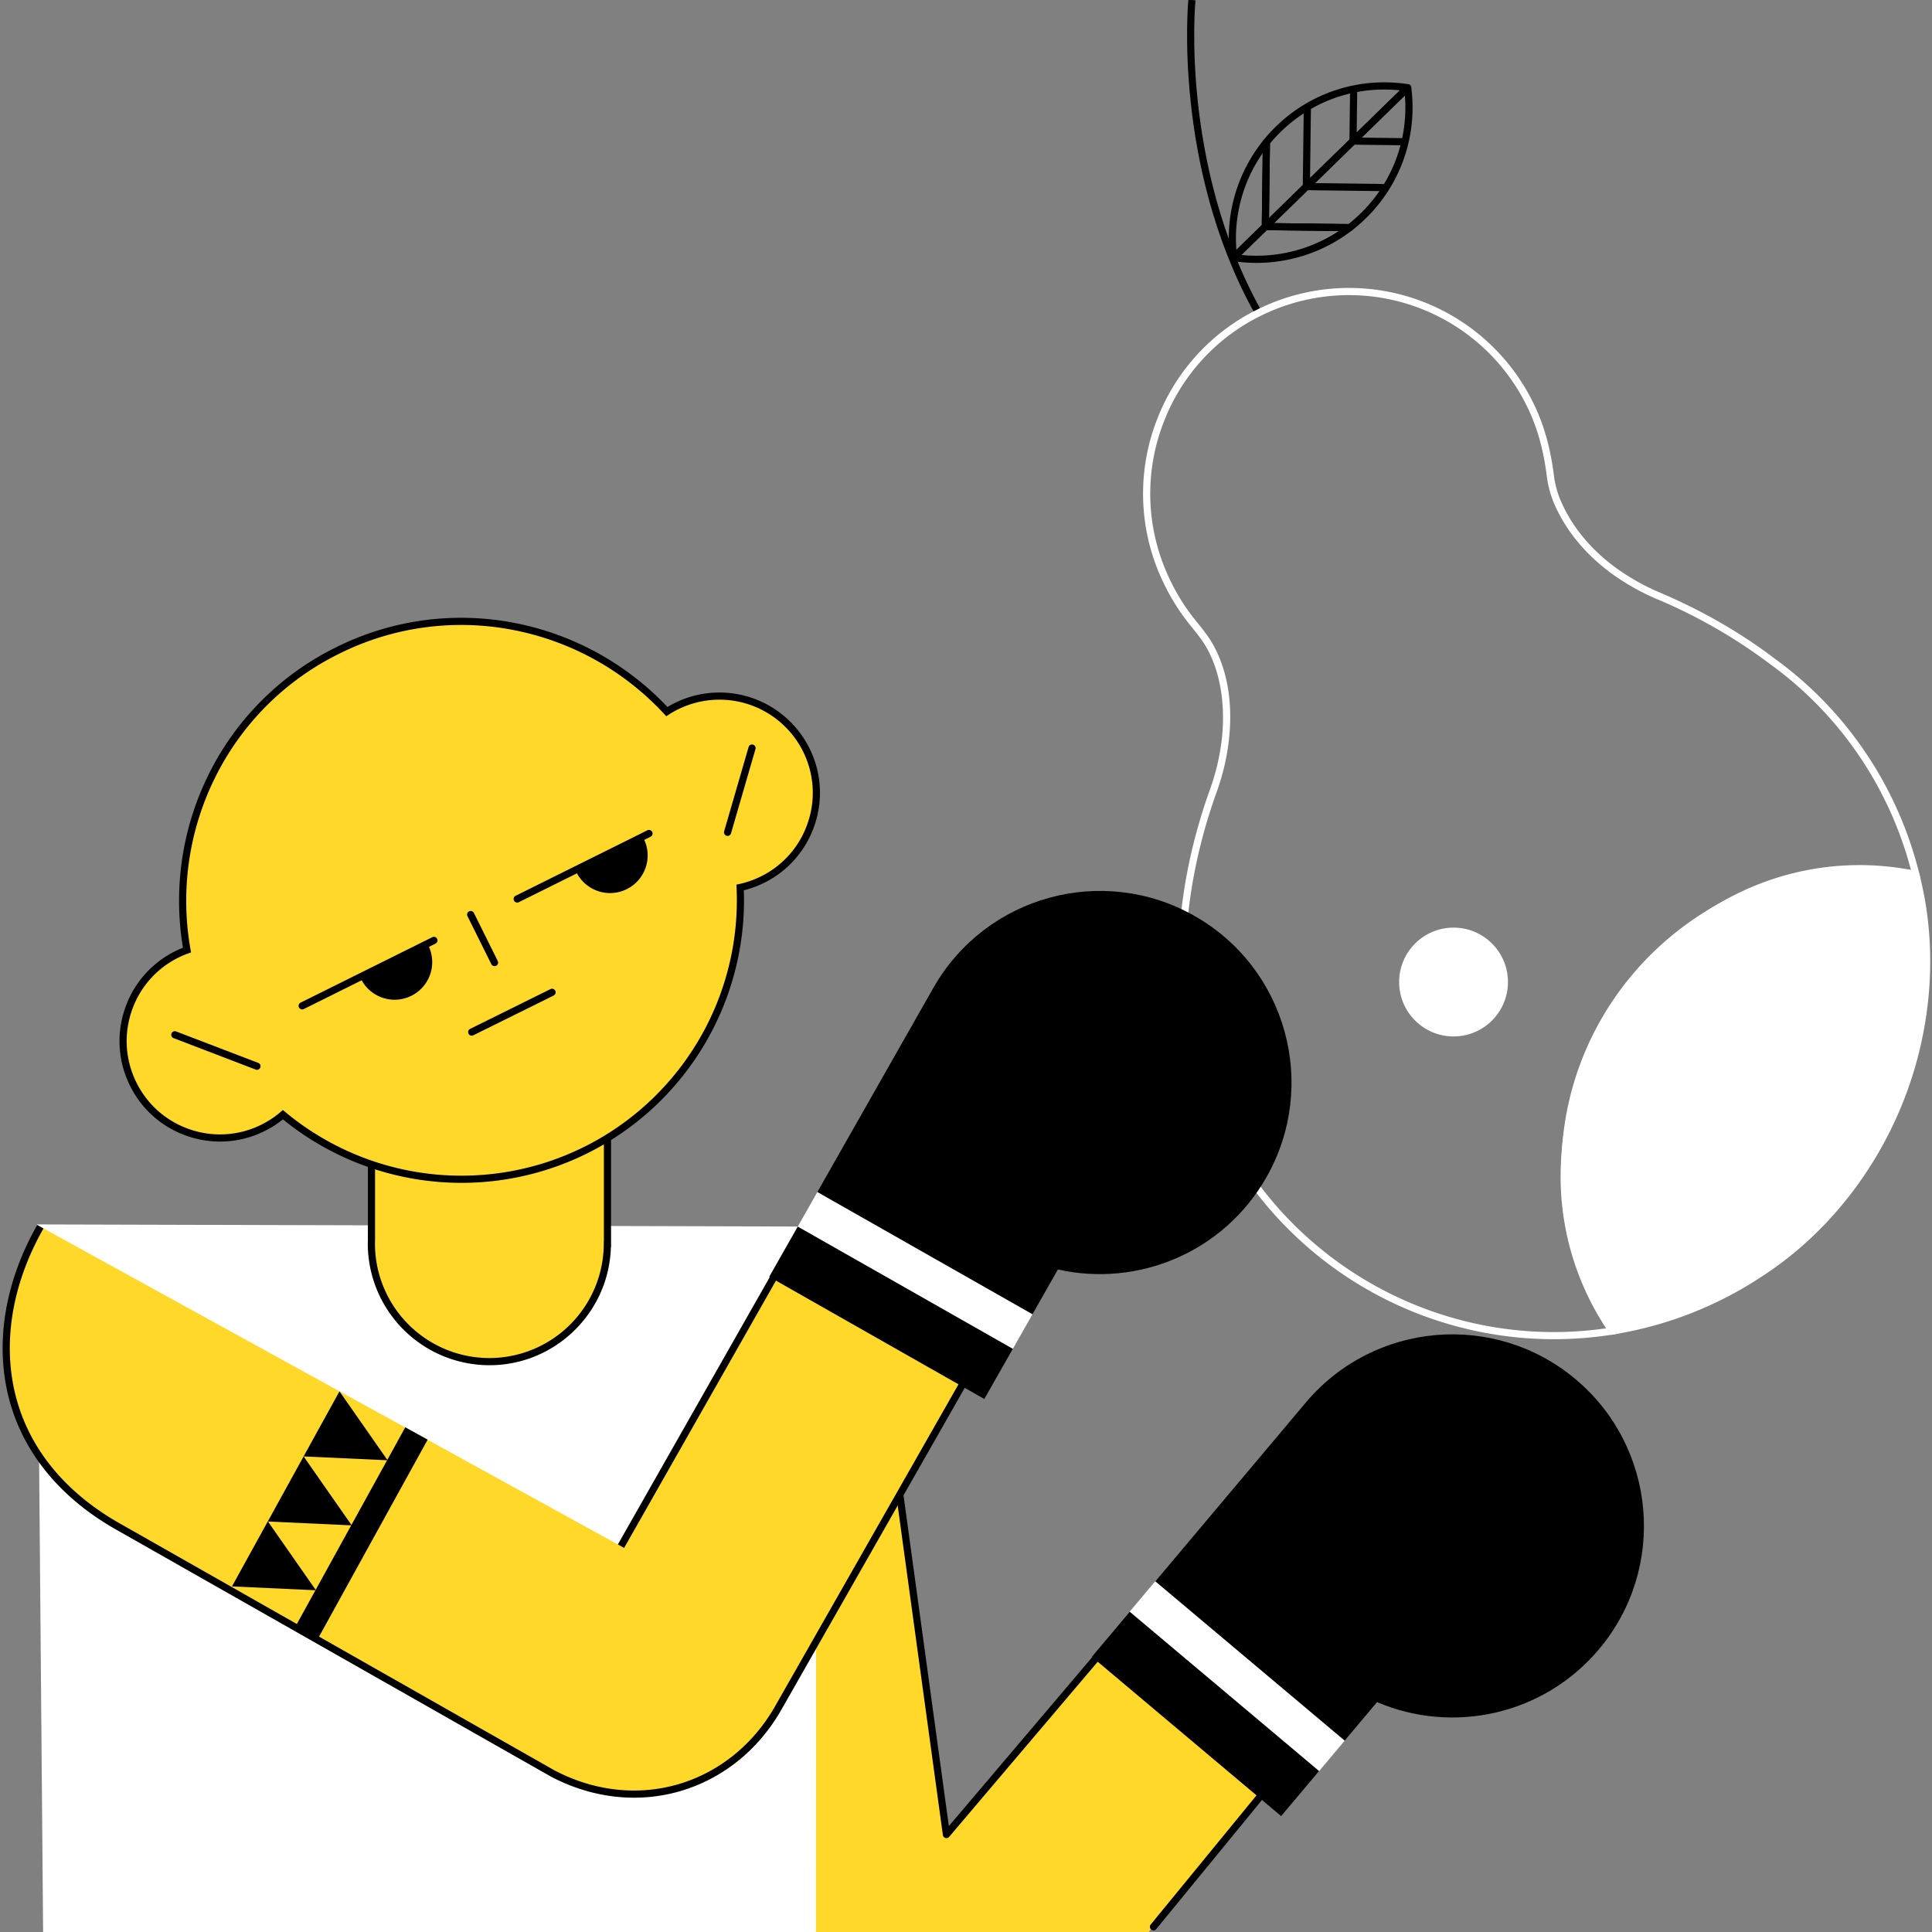 <svg xmlns="http://www.w3.org/2000/svg" xmlns:xlink="http://www.w3.org/1999/xlink" viewBox="0 0 1080 1080" xml:space="preserve"><rect x="0" y="0" width="1080" height="1080" fill="#808080" stroke="none"/><path fill="#FFD829" d="M642.12 1080 868.2 804.28c-53.34-40.88-129.7-30.77-170.58 22.56l-169.05 199.22-31.97-233.2-115.9 69.58V1080"/><path d="M644.8 1079.1a2 2 0 0 1-1.55-3.27l222.56-271.76c-52.3-38.68-126.4-28.39-166.13 23.44l-169.1 199.3a2 2 0 0 1-3.51-1.03l-31.98-233.2a2 2 0 1 1 3.97-.54l31.36 228.76L696.57 825c41.42-54.05 119.2-64.34 173.32-22.86a2 2 0 0 1 .33 2.86l-223.87 273.37a2 2 0 0 1-1.55.73z"/><path d="M880.83 771.05c-45.15-37.98-112.48-32.28-150.61 12.68h-.01l-.27.32-119.58 142.12 105.8 89.03 53.62-63.72c42.2 18.07 92.95 7.42 124.05-29.53 38.08-45.26 32.26-112.82-13-150.9z"/><path fill="#FFF" d="m631.46 900.91 14.3-17 105.97 89.15-14.3 17zM24.1 1080h432.01l.24-394.33-435.61-1.21"/><path fill="#FFD829" d="M207.65 693.1V559.07h131.93V695.3h-.06a65.96 65.96 0 0 1-131.92-.1c0-.7.03-1.39.05-2.09z"/><path d="M273.56 763.16a68.04 68.04 0 0 1-67.96-67.96c0-.56.02-1.11.04-1.67l.01-.46v-136h135.93V697.3h-.1c-1.1 36.5-31.17 65.87-67.92 65.87zm-63.9-202.09-.01 132.1-.02.5-.03 1.53a64.03 64.03 0 0 0 63.96 63.96 64.05 64.05 0 0 0 63.96-63.87v-2h.06V561.07H209.65z"/><defs><path id="a" d="M98.88 533.5a54.72 54.72 0 0 1 5.65-2.41c-12.07-66.55 20.45-135.76 84.07-167.38 63.6-31.6 138.42-15.74 184.17 34.08a54.14 54.14 0 1 1 40.97 98.32c2.75 59.83-29.3 118.47-86.38 146.83-57.08 28.37-123.17 18.5-169.2-19.82a54.13 54.13 0 1 1-59.28-89.62z"/></defs><defs><path id="b" d="M258.02 661.22a158.02 158.02 0 0 1-99.86-35.5 56.33 56.33 0 0 1-10.21 6.53 55.76 55.76 0 0 1-42.86 2.94 55.76 55.76 0 0 1-32.39-28.23 55.76 55.76 0 0 1-2.94-42.86 55.76 55.76 0 0 1 32.52-34.3 159.14 159.14 0 0 1 14.11-96.39 156.45 156.45 0 0 1 71.32-71.49 156.43 156.43 0 0 1 100.05-13.67 159.12 159.12 0 0 1 85.35 46.97 56.2 56.2 0 0 1 79.36 23.02 55.76 55.76 0 0 1 2.94 42.86 55.76 55.76 0 0 1-28.23 32.39 56.36 56.36 0 0 1-11.37 4.19 158.05 158.05 0 0 1-87.56 147.06 157.7 157.7 0 0 1-70.23 16.48zm-99.88-40.71 1.3 1.08a154.05 154.05 0 0 0 167.03 19.56 154.05 154.05 0 0 0 85.28-144.95l-.08-1.68 1.64-.36a52.49 52.49 0 0 0 12.1-4.26 51.8 51.8 0 0 0 26.2-30.08 51.8 51.8 0 0 0-2.72-39.8 52.2 52.2 0 0 0-75.03-20.55l-1.42.91-1.14-1.24a155.05 155.05 0 0 0-84.3-46.96 152.5 152.5 0 0 0-97.52 13.32 152.49 152.49 0 0 0-69.5 69.68 155.06 155.06 0 0 0-13.48 95.55l.3 1.66-1.59.58a51.8 51.8 0 0 0-31.67 32.4c-4.43 13.2-3.46 27.34 2.74 39.81s16.88 21.78 30.08 26.22a51.79 51.79 0 0 0 39.8-2.73 52.3 52.3 0 0 0 10.7-7.07l1.28-1.1z"/></defs><use xlink:href="#a" overflow="visible" fill="#FFD829"/><use xlink:href="#b" overflow="visible"/><path fill="#DDF6C5" d="m420.39 418.19-13.67 47.09"/><path d="M406.72 467.28a2 2 0 0 1-1.92-2.56l13.67-47.1a2 2 0 0 1 3.84 1.12l-13.67 47.1a2 2 0 0 1-1.92 1.44z"/><path fill="#DDF6C5" d="m97.83 578.48 45.79 17.55"/><path d="M143.62 598.03c-.24 0-.48-.05-.71-.14l-45.8-17.54a2 2 0 1 1 1.43-3.73l45.8 17.54a2 2 0 0 1-.72 3.87zm25.3-33.76a2 2 0 0 1-.89-3.79l73.58-36.56a2 2 0 1 1 1.78 3.58l-73.58 36.56c-.28.15-.59.21-.89.21zm120.23-59.74a2 2 0 0 1-.9-3.8l73.59-36.56a2 2 0 1 1 1.78 3.58l-73.58 36.57c-.29.14-.6.2-.9.2z"/><path fill="#DDF6C5" d="m263.12 511.25 13.33 26.82"/><path d="M276.45 540.07a2 2 0 0 1-1.79-1.1l-13.33-26.83a2 2 0 0 1 3.59-1.78l13.32 26.82a2 2 0 0 1-1.79 2.9zm32.16 14.64-44.91 22.23m0 2a2 2 0 0 1-.88-3.8l44.9-22.22a2 2 0 0 1 1.77 3.59l-44.9 22.22a2 2 0 0 1-.88.2zm-24.13-50.14a21.02 21.02 0 0 1-37.96 18.07M360 469.17a21.02 21.02 0 0 1-37.96 18.07M754.5 129.25h-.03l-47.16-.6a2 2 0 0 1-1.37-3.42l49-47.8 30.57-29.81a2 2 0 0 1 3.38 1.18 86.46 86.46 0 0 1-25.57 73.43 88.42 88.42 0 0 1-7.6 6.6 2 2 0 0 1-1.22.42zm-42.31-4.53 41.63.52a83.76 83.76 0 0 0 17.3-18.42l-40.06-.5-18.87 18.4zm22.92-22.36 38.57.49a81.88 81.88 0 0 0 9.2-21.65l-25.74-.33-22.03 21.5zm26.08-25.43 22.64.28a83.43 83.43 0 0 0 1.51-23.84L761.2 76.93z"/><path d="M689.57 145.99a2 2 0 0 1-1.99-1.75 87.44 87.44 0 0 1 18.8-66 2 2 0 0 1 3.54 1.28l-.59 47.16a2 2 0 0 1-.6 1.4l-17.77 17.34a2 2 0 0 1-1.4.57zm16.28-60.43a83.55 83.55 0 0 0-14.71 54.1l14.2-13.86.5-40.23z"/><path d="M707.34 128.66a2 2 0 0 1-2-2.03l.59-47.16a2 2 0 0 1 .45-1.24 88.5 88.5 0 0 1 6.78-7.42 86.45 86.45 0 0 1 74.05-23.73 2 2 0 0 1 1.1 3.4L757.73 80.3l-49 47.8a2 2 0 0 1-1.4.57zm2.58-48.44-.52 41.63 18.87-18.4.5-40.06a84.33 84.33 0 0 0-18.85 16.83zm22.88-19.3-.48 38.58 22.03-21.49.32-25.74a81.85 81.85 0 0 0-21.87 8.65zm25.88-9.5-.28 22.64 24.15-23.55a83.38 83.38 0 0 0-23.87.91z"/><path d="M702.39 146.96c-4.38 0-8.76-.33-13.12-1a2 2 0 0 1-1.1-3.4l17.77-17.33c.38-.38.88-.58 1.42-.57l47.16.59a2 2 0 0 1 1.2 3.58 87.38 87.38 0 0 1-53.33 18.13zm-8.46-4.43a83.54 83.54 0 0 0 54.45-13.36l-40.24-.5-14.21 13.86z"/><path d="M700.95 174.46C655.5 91.91 664.22.71 664.3-.2l3.98.4c-.1.9-8.67 90.9 36.16 172.33l-3.5 1.93z"/><g fill="#FFF"><path d="M868.58 748.63a210.24 210.24 0 0 1-192.44-126.05 211.32 211.32 0 0 1-15.7-55.57 209.19 209.19 0 0 1-.8-50.42c2.12-24.83 7.72-50.1 16.66-75.06a125.2 125.2 0 0 0 6.67-28.07c2.46-21.85-1.64-42.17-11.25-55.75-1.68-2.37-3.55-4.7-5.36-6.95a143.8 143.8 0 0 1-5.31-6.88 121 121 0 0 1-12.38-21.87 114.18 114.18 0 0 1-1.71-87.95 114.17 114.17 0 0 1 60.98-63.4 114.7 114.7 0 0 1 151.35 59.26c4.6 10.55 7.67 22.32 9.37 36a52.5 52.5 0 0 0 4.5 15.57c6.02 13.31 16.15 25.51 29.28 35.3a125.27 125.27 0 0 0 25.77 14.6c23.42 9.97 45 22.41 64.12 36.97a208.48 208.48 0 0 1 46.28 46.26l.24.35c.83 1.14 1.65 2.27 2.45 3.43l.35.53.25.36a210.3 210.3 0 0 1 8.16 12.85l.33.56.56.95a202.71 202.71 0 0 1 3.28 5.95 217.56 217.56 0 0 1 3.24 6.36l.34.7a216.24 216.24 0 0 1 5.49 12.26l.42 1.05.2.53c.43 1.06.85 2.12 1.26 3.19l.5 1.35.2.52 1.06 2.92.6 1.71.08.28a216.2 216.2 0 0 1 3.9 12.64l.16.6a129.74 129.74 0 0 1 1.16 4.48l.76 3.18-3-.52a166.93 166.93 0 0 0-28.56-2.47c-89.98 0-163.85 72.47-165.25 162.75a164.53 164.53 0 0 0 26.16 91.83l1.65 2.58-3.02.48a210.49 210.49 0 0 1-33 2.6zM754.14 164.97a110.88 110.88 0 0 0-44.6 9.36 110.2 110.2 0 0 0-58.85 61.19 110.2 110.2 0 0 0 1.65 84.89c3.3 7.53 7.32 14.65 11.96 21.14 1.63 2.29 3.44 4.53 5.18 6.7 1.85 2.3 3.76 4.68 5.5 7.15 5.99 8.44 15.49 27.27 11.96 58.5a129.2 129.2 0 0 1-6.87 28.99c-8.82 24.62-14.36 49.55-16.44 74.08a205.25 205.25 0 0 0 16.18 104c37.2 85.1 126.58 134.74 218.13 121.55a168.53 168.53 0 0 1-25.14-91.46c1.42-92.45 77.1-166.68 169.24-166.68a171.04 171.04 0 0 1 26.23 2.03l-.1-.35c-.1-.43-.22-.86-.34-1.29l-.17-.6a212.25 212.25 0 0 0-2.88-9.62c-.3-.93-.62-1.86-.94-2.79l-.1-.27a184.54 184.54 0 0 0-1.62-4.54l-.19-.52-.49-1.32-1.23-3.12-.22-.56-.4-1a207.49 207.49 0 0 0-4.65-10.54l-.72-1.47-.35-.7a202.21 202.21 0 0 0-6.92-12.99l-.34-.57a206.96 206.96 0 0 0-8-12.6l-.28-.41-.31-.46-2.4-3.38-.28-.38-.34-.47a204.53 204.53 0 0 0-45.06-44.89 295.61 295.61 0 0 0-63.3-36.5A129.36 129.36 0 0 1 900.07 320c-13.68-10.19-24.24-22.93-30.55-36.86a56.41 56.41 0 0 1-4.82-16.73c-1.65-13.28-4.61-24.7-9.07-34.88a110.78 110.78 0 0 0-101.48-66.56z"/><path d="M984.47 711.45c71.65-46.71 107.85-139.74 86.48-222.57-139.43-28.94-249.43 139-169.68 255.16 28.82-4.44 58.75-16.13 83.2-32.6z"/><path d="m900.33 746.2-.71-1.03a154.14 154.14 0 0 1-27.08-94.41c1.32-31.53 11.7-62.73 30-90.25 18.23-27.41 42.86-48.93 71.24-62.23a154.36 154.36 0 0 1 97.58-11.36l1.22.25.3 1.2c10.44 40.46 7.45 85.23-8.42 126.06-15.87 40.82-43.88 75.86-78.88 98.68a211.26 211.26 0 0 1-84.01 32.9l-1.24.2zm139.04-258.6a150.1 150.1 0 0 0-63.89 14.3c-27.72 12.99-51.79 34.02-69.62 60.83-17.9 26.9-28.03 57.4-29.32 88.2a150.16 150.16 0 0 0 25.67 90.94c28.02-4.53 57.53-16.19 81.15-32.08l.02-.02c34.31-22.37 61.78-56.74 77.35-96.79 15.4-39.65 18.45-83.06 8.6-122.4-9.98-1.98-20-2.97-29.96-2.97z"/></g><circle fill="#FFF" cx="812.54" cy="548.96" r="30.42"/><path fill="#FFD829" d="M22.56 685.74c-33.2 58.42-25.93 129 44.39 168.17l241.86 137.4c47.42 25.1 100.86 8.09 126.26-36.63L665.91 549.5c-58.43-33.2-132.7-12.73-165.89 45.7L347.13 864.33"/><path d="M354.44 1004.92c-15.8 0-31.73-4-46.57-11.85L65.97 855.65c-31.23-17.4-52.13-42.26-60.43-71.92-8.72-31.14-3.3-66.29 15.28-98.98l3.48 1.97C6.26 718.48.96 752.55 9.4 782.65c8 28.6 28.25 52.64 58.53 69.51l241.88 137.4c22.2 11.76 47.02 14.5 69.83 7.7 22.48-6.71 41.56-22.18 53.7-43.56l229.85-403.45a118.87 118.87 0 0 0-89.14-10.34 118.88 118.88 0 0 0-72.28 56.26l-152.9 269.15-3.47-1.98L498.3 594.2a122.87 122.87 0 0 1 74.68-58.15 122.87 122.87 0 0 1 93.93 11.7l1.74.99-.99 1.74-230.84 405.2c-12.66 22.28-32.56 38.4-56.04 45.41a91.98 91.98 0 0 1-26.33 3.83z"/><path d="M667.76 512.02c-51.3-29.14-116.48-11.28-145.8 39.86l-.22.36L430 713.74l120.24 68.3 41.13-72.4c44.8 10.09 92.75-9.6 116.6-51.6 29.22-51.43 11.22-116.8-40.21-146.02z"/><path fill="#FFF" d="m445.9 685.65 10.97-19.32L577.2 734.7l-10.97 19.32z"/><path d="m149.72 850.44 26.89 38.53-46.93-2.16z"/><path d="m169.72 814.15 26.89 38.53-46.93-2.15zm20.05-36.37 26.88 38.52-46.93-2.15z"/><path fill="#FFF" d="m171.63 912.27 61.16-110.98"/><path d="m165.38 908.85 61.17-110.98 12.5 6.9-61.17 110.97z"/></svg>